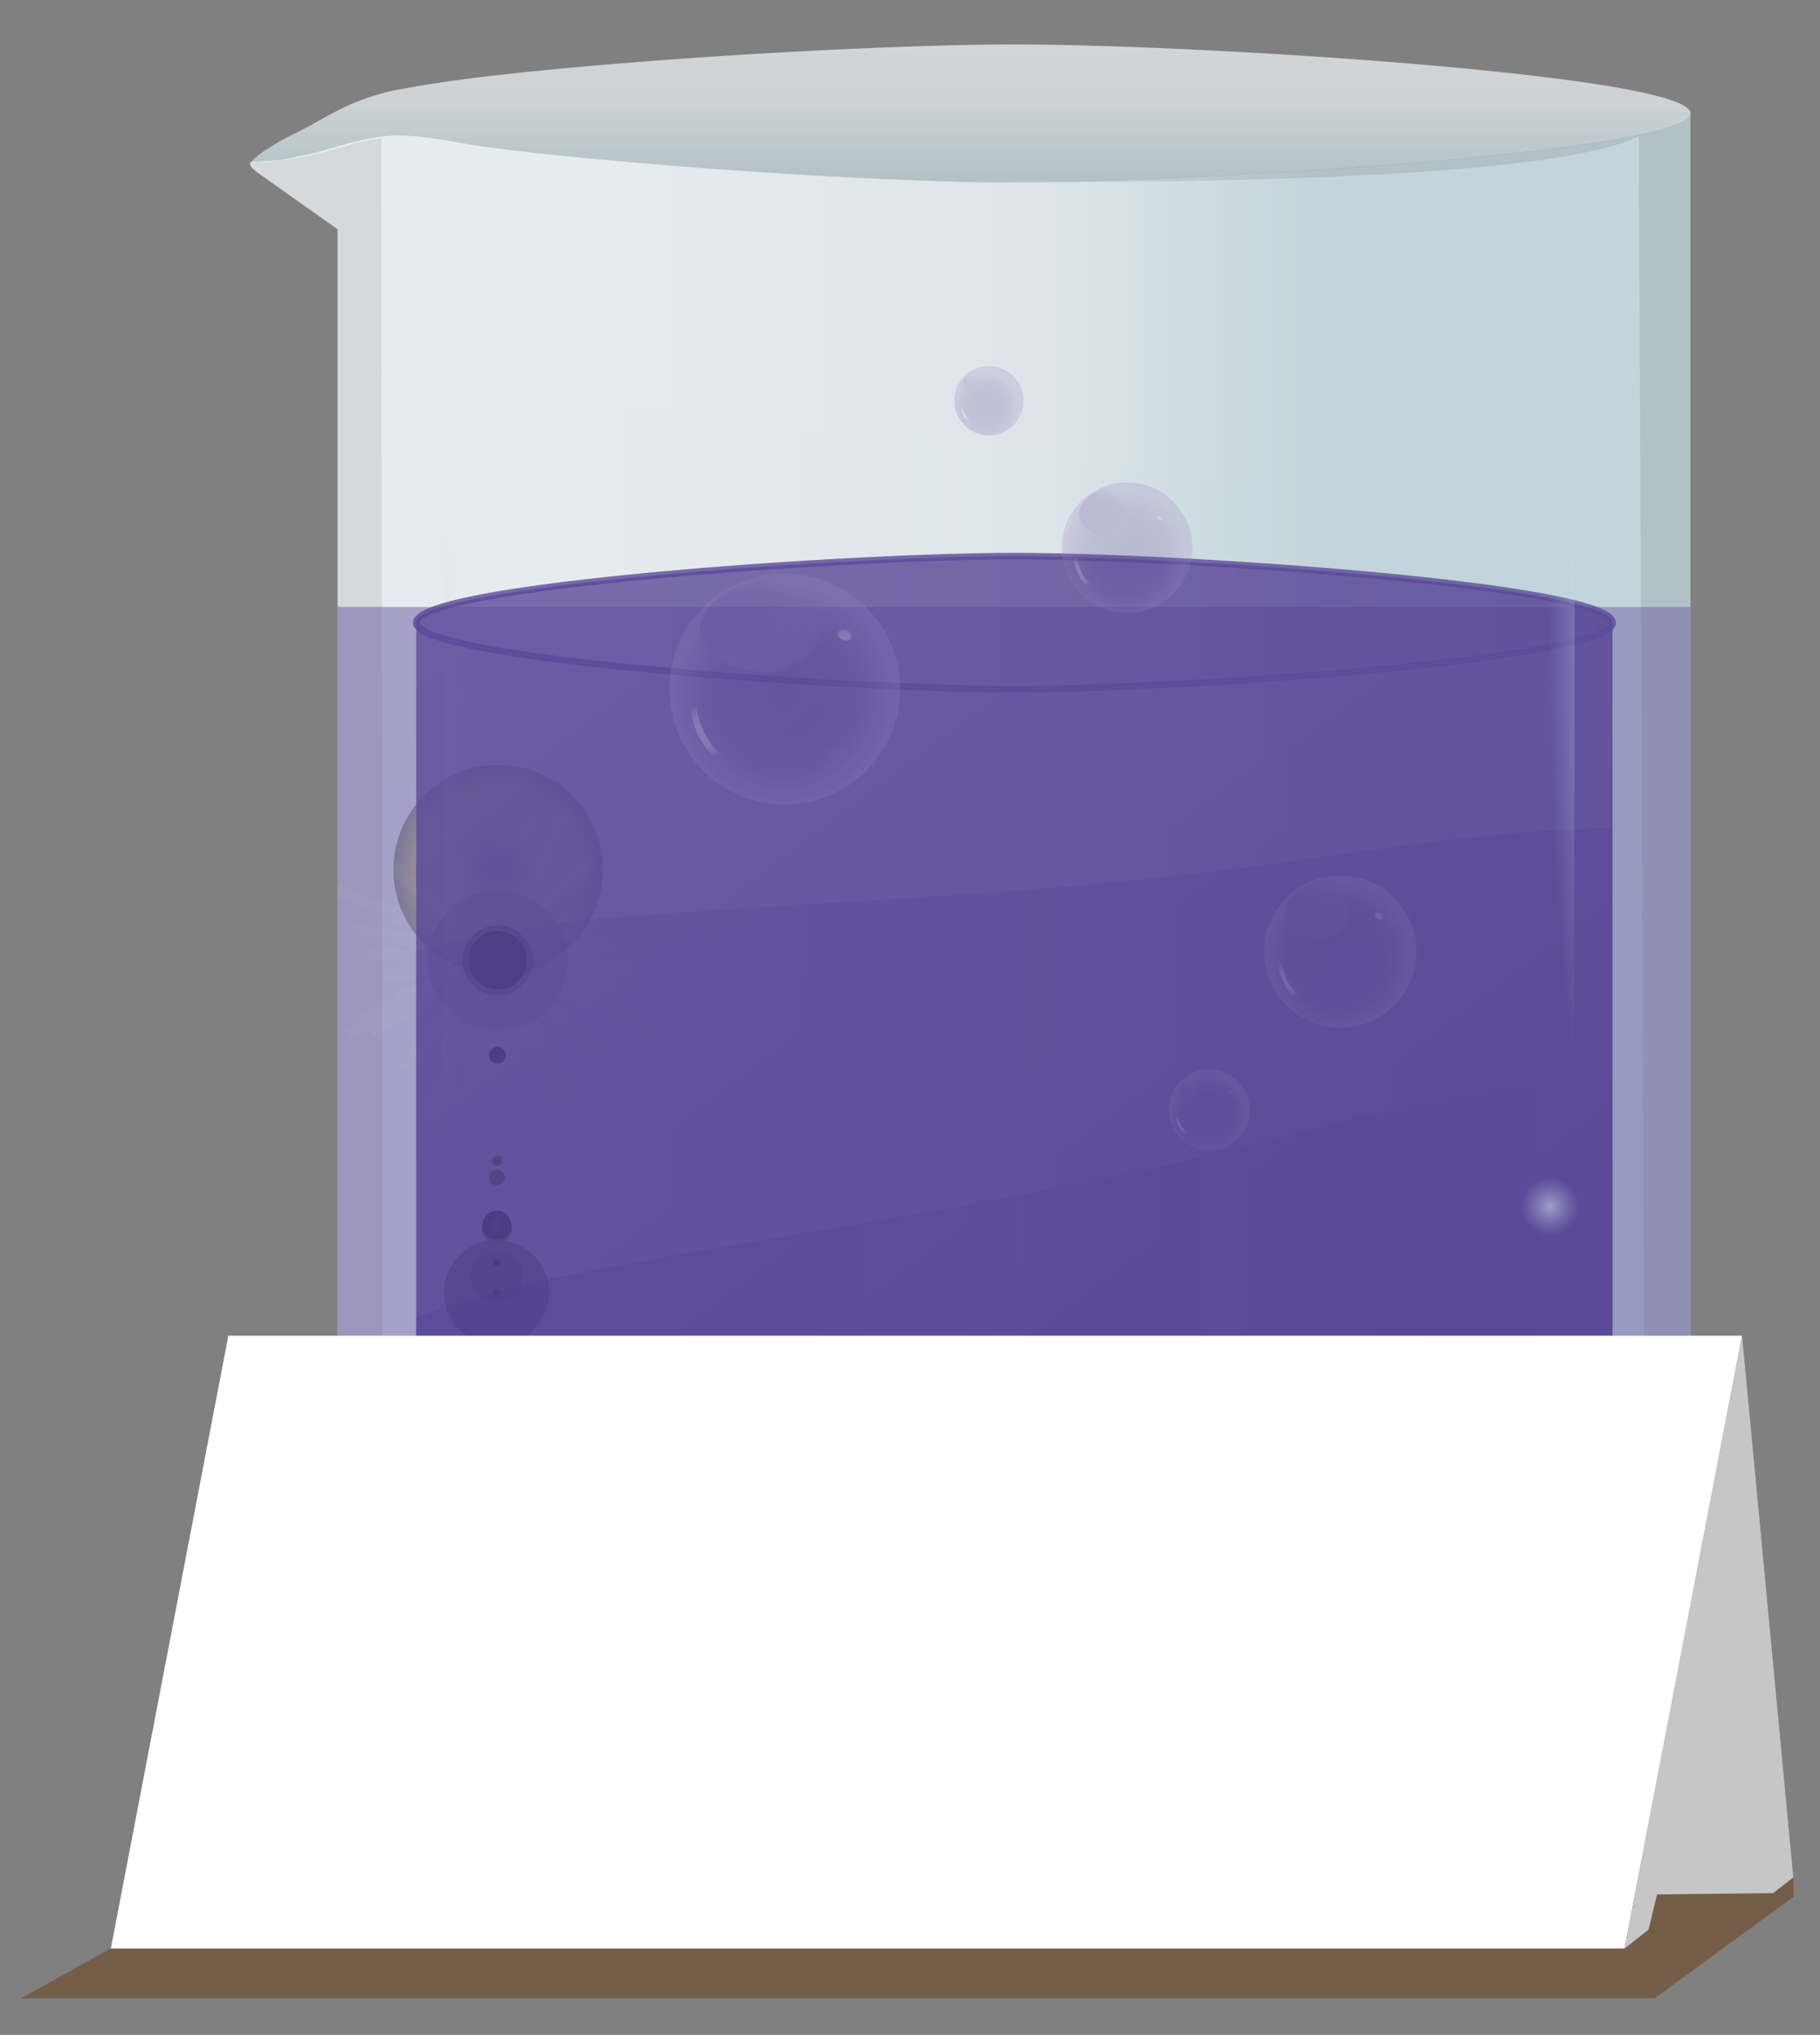 <svg id="Layer_1" data-name="Layer 1" xmlns="http://www.w3.org/2000/svg" xmlns:xlink="http://www.w3.org/1999/xlink" viewBox="0 0 235.13 262.86"><rect x="0" y="0" width="235.13" height="262.86" fill="#808080" stroke="none"/><defs><style>.cls-1,.cls-18,.cls-36,.cls-43,.cls-50,.cls-58,.cls-65{fill:none;}.cls-2,.cls-5{opacity:0.72;}.cls-11,.cls-14,.cls-15,.cls-16,.cls-18,.cls-19,.cls-2,.cls-25,.cls-27,.cls-28,.cls-29,.cls-5,.cls-71,.cls-8{isolation:isolate;}.cls-2{fill:url(#linear-gradient);}.cls-3{fill:#683d14;fill-opacity:0.51;}.cls-4{fill:url(#linear-gradient-2);}.cls-5{fill:url(#linear-gradient-3);}.cls-6{clip-path:url(#clip-path);}.cls-7{fill:url(#linear-gradient-4);}.cls-8{opacity:0.42;fill:url(#linear-gradient-5);}.cls-25,.cls-29,.cls-9{opacity:0.8;}.cls-10{fill:url(#radial-gradient);}.cls-11{opacity:0.25;fill:url(#radial-gradient-2);}.cls-12{fill:url(#radial-gradient-3);}.cls-13{fill:url(#radial-gradient-4);}.cls-14,.cls-52{opacity:0.2;}.cls-14{fill:url(#radial-gradient-5);}.cls-15{opacity:0.15;fill:url(#radial-gradient-6);}.cls-16,.cls-19,.cls-71{opacity:0.5;}.cls-16{fill:url(#radial-gradient-7);}.cls-17{fill:url(#radial-gradient-8);}.cls-18{stroke:#fff;stroke-width:1.69px;opacity:0.03;}.cls-18,.cls-29{stroke-miterlimit:10;}.cls-19{fill:url(#radial-gradient-9);}.cls-20{fill:url(#radial-gradient-10);}.cls-21{fill:url(#radial-gradient-11);}.cls-22{fill:url(#radial-gradient-12);}.cls-23{fill:url(#radial-gradient-13);}.cls-24{fill:url(#radial-gradient-14);}.cls-25{fill:url(#linear-gradient-6);}.cls-26{clip-path:url(#clip-path-2);}.cls-27,.cls-28,.cls-30{opacity:0.3;}.cls-27{fill:url(#linear-gradient-7);}.cls-28{fill:url(#linear-gradient-8);}.cls-29,.cls-36{stroke-width:0.85px;}.cls-29{fill:url(#linear-gradient-9);stroke:url(#linear-gradient-10);}.cls-31{fill:url(#radial-gradient-15);}.cls-32{fill:url(#radial-gradient-16);}.cls-33{fill:url(#radial-gradient-17);}.cls-34{fill:url(#radial-gradient-18);}.cls-35{fill:url(#radial-gradient-19);}.cls-36,.cls-43,.cls-50,.cls-58,.cls-65{stroke-linecap:round;stroke-linejoin:round;}.cls-36{stroke:url(#radial-gradient-20);}.cls-37{fill:url(#radial-gradient-21);}.cls-38{fill:url(#radial-gradient-22);}.cls-39{fill:url(#radial-gradient-23);}.cls-40{fill:url(#radial-gradient-24);}.cls-41{fill:url(#radial-gradient-25);}.cls-42{fill:url(#radial-gradient-26);}.cls-43{stroke-width:0.48px;stroke:url(#radial-gradient-27);}.cls-44{fill:url(#radial-gradient-28);}.cls-45{fill:url(#radial-gradient-29);}.cls-46{fill:url(#radial-gradient-30);}.cls-47{fill:url(#radial-gradient-31);}.cls-48{fill:url(#radial-gradient-32);}.cls-49{fill:url(#radial-gradient-33);}.cls-50{stroke-width:0.25px;stroke:url(#radial-gradient-34);}.cls-51{fill:url(#radial-gradient-35);}.cls-53{fill:url(#radial-gradient-36);}.cls-54{fill:url(#radial-gradient-37);}.cls-55{fill:url(#radial-gradient-38);}.cls-56{fill:url(#radial-gradient-39);}.cls-57{fill:url(#radial-gradient-40);}.cls-58{stroke-width:0.56px;stroke:url(#radial-gradient-41);}.cls-59{fill:url(#radial-gradient-42);}.cls-60{fill:url(#radial-gradient-43);}.cls-61{fill:url(#radial-gradient-44);}.cls-62{fill:url(#radial-gradient-45);}.cls-63{fill:url(#radial-gradient-46);}.cls-64{fill:url(#radial-gradient-47);}.cls-65{stroke-width:0.3px;stroke:url(#radial-gradient-48);}.cls-66{fill:url(#radial-gradient-49);}.cls-67{fill:#fff;}.cls-68{fill:#c7c6c6;}.cls-69{opacity:0.54;}.cls-70{fill:url(#radial-gradient-50);}.cls-71{fill:url(#radial-gradient-51);}</style><linearGradient id="linear-gradient" x1="125.39" y1="496.81" x2="125.39" y2="523.38" gradientTransform="translate(0 -500)" gradientUnits="userSpaceOnUse"><stop offset="0" stop-color="#f6fbff"/><stop offset="0.63" stop-color="#e9f1f6"/><stop offset="1" stop-color="#c5dae1"/></linearGradient><linearGradient id="linear-gradient-2" x1="143.24" y1="520.15" x2="120.95" y2="701.76" gradientTransform="translate(0 -500)" gradientUnits="userSpaceOnUse"><stop offset="0" stop-color="#c0c5c8"/><stop offset="1" stop-color="#b0c2c9"/></linearGradient><linearGradient id="linear-gradient-3" x1="76.95" y1="623.99" x2="171.33" y2="623.99" xlink:href="#linear-gradient"/><clipPath id="clip-path"><path class="cls-1" d="M218.4,218.76V14.64c0,4.93-63.58,8.92-87.38,8.92h-3.59c-4.8-.07-9.6-.25-14.39-.47q-8.52-.39-17-1-8.78-.6-17.52-1.4c-5.3-.49-10.6-1-15.88-1.73-3.9-.53-7.74-1.53-11.67-1.44S43.33,19.19,39.52,20l-1,.2a20,20,0,0,1-3.85.59c-.45,0-.91.09-1.36.12-.23,0-.87-.06-1,.14s.24.62.37.76a5.57,5.57,0,0,0,.76.6c.32.25.67.47,1,.71l3.44,2.44,5.57,3.94.16.11V218.76a11.55,11.55,0,0,0,11.13,14.58H207.33a11.53,11.53,0,0,0,11.12-14.58Z"/></clipPath><linearGradient id="linear-gradient-4" x1="92.37" y1="622.37" x2="143.54" y2="754.54" gradientTransform="translate(0 -500)" gradientUnits="userSpaceOnUse"><stop offset="0" stop-color="#f5f5f5"/><stop offset="1" stop-color="#c3d1d6"/></linearGradient><linearGradient id="linear-gradient-5" x1="70.92" y1="666.08" x2="185.02" y2="666.08" gradientTransform="translate(0 -500)" gradientUnits="userSpaceOnUse"><stop offset="0" stop-color="#4d398e"/><stop offset="1" stop-color="#5c4b9a"/></linearGradient><radialGradient id="radial-gradient" cx="-3524.35" cy="10983.44" r="54.28" gradientTransform="matrix(0.01, -1, 0.16, 0, -1670.12, -3412.64)" gradientUnits="userSpaceOnUse"><stop offset="0" stop-color="#e6f3fc"/><stop offset="1" stop-color="#bacae9" stop-opacity="0"/></radialGradient><radialGradient id="radial-gradient-2" cx="-1798.17" cy="-1087.52" r="13.58" gradientTransform="matrix(0.95, -0.3, 0.3, 0.95, 2098.88, 606.03)" gradientUnits="userSpaceOnUse"><stop offset="0.1" stop-color="#010101"/><stop offset="0.11" stop-color="#070706"/><stop offset="0.16" stop-color="#221d12"/><stop offset="0.22" stop-color="#392e16"/><stop offset="0.28" stop-color="#4a3a17"/><stop offset="0.37" stop-color="#564318"/><stop offset="0.48" stop-color="#5c4918"/><stop offset="0.8" stop-color="#5f4a17"/><stop offset="1" stop-color="#010101"/></radialGradient><radialGradient id="radial-gradient-3" cx="-1813.13" cy="-1040.04" r="0.45" gradientTransform="matrix(0.95, -0.3, 0.3, 0.95, 2100.45, 623.54)" gradientUnits="userSpaceOnUse"><stop offset="0" stop-color="#d5e195"/><stop offset="0.06" stop-color="#b1bb79"/><stop offset="0.14" stop-color="#868f5f"/><stop offset="0.22" stop-color="#646946"/><stop offset="0.31" stop-color="#454930"/><stop offset="0.4" stop-color="#2c2f1f"/><stop offset="0.51" stop-color="#191a13"/><stop offset="0.62" stop-color="#0b0c0a"/><stop offset="0.76" stop-color="#020404"/><stop offset="1" stop-color="#010101"/></radialGradient><radialGradient id="radial-gradient-4" cx="-1819.27" cy="-1045.31" r="0.45" gradientTransform="translate(2111.87 624.35) rotate(-17.29)" xlink:href="#radial-gradient-3"/><radialGradient id="radial-gradient-5" cx="-1813.65" cy="-1038.4" r="3.4" gradientTransform="matrix(0.95, -0.3, 0.3, 0.95, 2100.45, 623.54)" gradientUnits="userSpaceOnUse"><stop offset="0.05" stop-color="#010101"/><stop offset="0.09" stop-color="#070b08"/><stop offset="0.3" stop-color="#1f341c"/><stop offset="0.48" stop-color="#265325"/><stop offset="0.64" stop-color="#30672c"/><stop offset="0.75" stop-color="#336e2e"/><stop offset="0.79" stop-color="#506f2a"/><stop offset="0.83" stop-color="#717021"/><stop offset="0.86" stop-color="#7f701b"/><stop offset="0.89" stop-color="#7a6d1c"/><stop offset="0.91" stop-color="#71641b"/><stop offset="0.94" stop-color="#5e5419"/><stop offset="0.96" stop-color="#433d18"/><stop offset="0.98" stop-color="#232114"/><stop offset="1" stop-color="#010101"/></radialGradient><radialGradient id="radial-gradient-6" cx="-1801.39" cy="-1077.29" r="9.05" gradientTransform="matrix(0.95, -0.3, 0.3, 0.95, 2100.45, 623.54)" gradientUnits="userSpaceOnUse"><stop offset="0" stop-color="#1d090a"/><stop offset="0.73" stop-color="#994123"/><stop offset="1" stop-color="#1d090a"/></radialGradient><radialGradient id="radial-gradient-7" cx="-1801.39" cy="-1077.29" r="4.53" gradientTransform="matrix(0.95, -0.3, 0.3, 0.95, 2100.45, 623.54)" gradientUnits="userSpaceOnUse"><stop offset="0.15" stop-color="#fff"/><stop offset="0.21" stop-color="#e5d3d3"/><stop offset="0.29" stop-color="#c49c9e"/><stop offset="0.36" stop-color="#ad7477"/><stop offset="0.42" stop-color="#9f5d60"/><stop offset="0.45" stop-color="#9a5457"/><stop offset="0.57" stop-color="#6b3436"/><stop offset="0.69" stop-color="#431719"/><stop offset="0.79" stop-color="#270d0e"/><stop offset="0.85" stop-color="#1d090a"/><stop offset="0.86" stop-color="#210a0a"/><stop offset="0.86" stop-color="#300f0e"/><stop offset="0.87" stop-color="#461410"/><stop offset="0.88" stop-color="#641e11"/><stop offset="0.89" stop-color="#8b2e19"/><stop offset="0.9" stop-color="#b84323"/><stop offset="0.9" stop-color="#d34f29"/><stop offset="0.9" stop-color="#c94928"/><stop offset="0.91" stop-color="#9d371d"/><stop offset="0.93" stop-color="#772615"/><stop offset="0.94" stop-color="#591a10"/><stop offset="0.95" stop-color="#3e130f"/><stop offset="0.97" stop-color="#2b0e0d"/><stop offset="0.98" stop-color="#1f090b"/><stop offset="1" stop-color="#1d090a"/></radialGradient><radialGradient id="radial-gradient-8" cx="-1801.39" cy="-1077.29" r="3.77" gradientTransform="matrix(0.95, -0.3, 0.3, 0.95, 2100.45, 623.54)" gradientUnits="userSpaceOnUse"><stop offset="0.15" stop-color="#fff"/><stop offset="0.28" stop-color="#c3c2c2"/><stop offset="0.43" stop-color="#878889"/><stop offset="0.56" stop-color="#585858"/><stop offset="0.69" stop-color="#323232"/><stop offset="0.81" stop-color="#161617"/><stop offset="0.92" stop-color="#050606"/><stop offset="1" stop-color="#010101"/></radialGradient><radialGradient id="radial-gradient-9" cx="-1814.29" cy="-1036.35" r="6.79" gradientTransform="matrix(0.95, -0.3, 0.3, 0.95, 2100.45, 623.54)" gradientUnits="userSpaceOnUse"><stop offset="0.64" stop-color="#010101"/><stop offset="0.72" stop-color="#010302"/><stop offset="0.75" stop-color="#060908"/><stop offset="0.77" stop-color="#0c140e"/><stop offset="0.78" stop-color="#132517"/><stop offset="0.8" stop-color="#1b3b1d"/><stop offset="0.8" stop-color="#1c431f"/><stop offset="0.81" stop-color="#212c19"/><stop offset="0.83" stop-color="#2c190f"/><stop offset="0.85" stop-color="#33110d"/><stop offset="0.86" stop-color="#35100f"/><stop offset="0.87" stop-color="#200a0a"/><stop offset="0.89" stop-color="#100606"/><stop offset="0.9" stop-color="#050303"/><stop offset="0.93" stop-color="#020102"/><stop offset="1" stop-color="#010101"/></radialGradient><radialGradient id="radial-gradient-10" cx="-1811.8" cy="-1044.26" r="1.93" gradientTransform="matrix(0.95, -0.3, 0.3, 0.95, 2100.45, 623.54)" gradientUnits="userSpaceOnUse"><stop offset="0.1" stop-color="#010101"/><stop offset="0.25" stop-color="#1a130c"/><stop offset="0.43" stop-color="#352413"/><stop offset="0.61" stop-color="#483014"/><stop offset="0.8" stop-color="#533613"/><stop offset="1" stop-color="#573812"/></radialGradient><radialGradient id="radial-gradient-11" cx="-1805.08" cy="-1065.59" r="1.08" gradientTransform="matrix(0.95, -0.3, 0.3, 0.95, 2100.45, 623.54)" gradientUnits="userSpaceOnUse"><stop offset="0.1" stop-color="#1a301d"/><stop offset="0.23" stop-color="#142318"/><stop offset="0.48" stop-color="#0a0f0c"/><stop offset="0.73" stop-color="#030404"/><stop offset="1" stop-color="#010101"/></radialGradient><radialGradient id="radial-gradient-12" cx="64.22" cy="860.03" r="0.71" gradientTransform="matrix(1, 0, 0, -1, 0, 1009.99)" xlink:href="#radial-gradient-10"/><radialGradient id="radial-gradient-13" cx="-1809.83" cy="-1050.52" r="1" gradientTransform="matrix(0.95, -0.3, 0.3, 0.95, 2100.45, 623.54)" gradientUnits="userSpaceOnUse"><stop offset="0.1" stop-color="#010101"/><stop offset="0.29" stop-color="#151711"/><stop offset="0.52" stop-color="#262a1b"/><stop offset="0.75" stop-color="#313523"/><stop offset="1" stop-color="#333824"/></radialGradient><radialGradient id="radial-gradient-14" cx="64.19" cy="851.73" r="1.86" gradientTransform="matrix(1, 0, 0, -1, 0, 1009.99)" xlink:href="#radial-gradient-11"/><linearGradient id="linear-gradient-6" x1="191.03" y1="729.1" x2="72.93" y2="572.58" xlink:href="#linear-gradient-5"/><clipPath id="clip-path-2"><path class="cls-1" d="M208.33,213.5V80.43h0c0,4.75-55.69,8.6-77.27,8.6s-77.29-3.85-77.29-8.6h0V213.5c.08,5.91,2.77,11.84,8.94,11.84H199.33C205.53,225.34,208.38,219.29,208.33,213.5Z"/></clipPath><linearGradient id="linear-gradient-7" x1="287.68" y1="675.75" x2="40.65" y2="652.77" xlink:href="#linear-gradient-5"/><linearGradient id="linear-gradient-8" x1="7.41" y1="700.87" x2="241.97" y2="700.87" xlink:href="#linear-gradient-5"/><linearGradient id="linear-gradient-9" x1="268.27" y1="580.43" x2="85.13" y2="580.43" xlink:href="#linear-gradient-5"/><linearGradient id="linear-gradient-10" x1="53.34" y1="580.43" x2="208.75" y2="580.43" gradientTransform="translate(0 -500)" gradientUnits="userSpaceOnUse"><stop offset="0" stop-color="#5a4998"/><stop offset="1" stop-color="#5c4b9a"/></linearGradient><radialGradient id="radial-gradient-15" cx="-1497.34" cy="2426.11" r="14.17" gradientTransform="matrix(0.25, -0.97, 0.96, 0.25, -1853.55, -1969.13)" gradientUnits="userSpaceOnUse"><stop offset="0" stop-color="#5b4495" stop-opacity="0.8"/><stop offset="0.3" stop-color="#5e4796" stop-opacity="0.8"/><stop offset="0.52" stop-color="#624c9a" stop-opacity="0.8"/><stop offset="0.72" stop-color="#7059a2" stop-opacity="0.8"/><stop offset="0.91" stop-color="#8975b3" stop-opacity="0.81"/><stop offset="1" stop-color="#9885be" stop-opacity="0.81"/></radialGradient><radialGradient id="radial-gradient-16" cx="878.42" cy="803.11" r="9.18" gradientTransform="translate(-994.08 -537.45) scale(1.24 0.77)" gradientUnits="userSpaceOnUse"><stop offset="0" stop-color="#7759a2"/><stop offset="0.38" stop-color="#7759a2" stop-opacity="0.99"/><stop offset="0.52" stop-color="#785aa2" stop-opacity="0.96"/><stop offset="0.61" stop-color="#795ba3" stop-opacity="0.91"/><stop offset="0.69" stop-color="#7b5da4" stop-opacity="0.84"/><stop offset="0.76" stop-color="#7d5ea5" stop-opacity="0.75"/><stop offset="0.82" stop-color="#8262a7" stop-opacity="0.63"/><stop offset="0.87" stop-color="#8465a9" stop-opacity="0.49"/><stop offset="0.92" stop-color="#886aac" stop-opacity="0.33"/><stop offset="0.97" stop-color="#8d6eaf" stop-opacity="0.16"/><stop offset="1" stop-color="#9173b1" stop-opacity="0"/></radialGradient><radialGradient id="radial-gradient-17" cx="-1489.41" cy="2418.62" r="1.16" gradientTransform="matrix(0.25, -0.97, 0.96, 0.25, -1840.47, -1967.07)" gradientUnits="userSpaceOnUse"><stop offset="0" stop-color="#d6c1df"/><stop offset="0.38" stop-color="#d6bfde" stop-opacity="0.99"/><stop offset="0.52" stop-color="#d4bddd" stop-opacity="0.96"/><stop offset="0.61" stop-color="#d1b9db" stop-opacity="0.91"/><stop offset="0.69" stop-color="#ccb2d7" stop-opacity="0.84"/><stop offset="0.76" stop-color="#c6acd3" stop-opacity="0.75"/><stop offset="0.82" stop-color="#c0a4ce" stop-opacity="0.63"/><stop offset="0.87" stop-color="#b598c7" stop-opacity="0.49"/><stop offset="0.92" stop-color="#ab8cc0" stop-opacity="0.33"/><stop offset="0.97" stop-color="#9c7eb8" stop-opacity="0.16"/><stop offset="1" stop-color="#9173b1" stop-opacity="0"/></radialGradient><radialGradient id="radial-gradient-18" cx="-1487.5" cy="2420.22" r="0.42" gradientTransform="matrix(0.25, -0.97, 0.96, 0.25, -1840.58, -1964.02)" gradientUnits="userSpaceOnUse"><stop offset="0" stop-color="#d6c1df"/><stop offset="0.22" stop-color="#d5bfde" stop-opacity="0.99"/><stop offset="0.36" stop-color="#d4bddc" stop-opacity="0.95"/><stop offset="0.48" stop-color="#d0b7d9" stop-opacity="0.89"/><stop offset="0.58" stop-color="#cab0d5" stop-opacity="0.8"/><stop offset="0.68" stop-color="#c2a7d0" stop-opacity="0.69"/><stop offset="0.77" stop-color="#b99cca" stop-opacity="0.55"/><stop offset="0.85" stop-color="#ad90c3" stop-opacity="0.38"/><stop offset="0.93" stop-color="#a183bb" stop-opacity="0.2"/><stop offset="1" stop-color="#9173b1" stop-opacity="0"/></radialGradient><radialGradient id="radial-gradient-19" cx="-1503.89" cy="2436.2" r="0.42" gradientTransform="matrix(0.25, -0.97, 0.96, 0.25, -1868.08, -1967.9)" xlink:href="#radial-gradient-18"/><radialGradient id="radial-gradient-20" cx="91.7" cy="594.23" r="3.7" gradientTransform="translate(0 -500)" xlink:href="#radial-gradient-17"/><radialGradient id="radial-gradient-21" cx="108.1" cy="617.45" r="1.69" gradientTransform="translate(0 -426.95) scale(1 0.85)" gradientUnits="userSpaceOnUse"><stop offset="0" stop-color="#7759a2"/><stop offset="0.09" stop-color="#785aa2" stop-opacity="0.97"/><stop offset="0.23" stop-color="#7b5ca3" stop-opacity="0.88"/><stop offset="0.4" stop-color="#7d5ea5" stop-opacity="0.74"/><stop offset="0.59" stop-color="#8364a8" stop-opacity="0.54"/><stop offset="0.79" stop-color="#8a6bad" stop-opacity="0.28"/><stop offset="1" stop-color="#9173b1" stop-opacity="0"/></radialGradient><radialGradient id="radial-gradient-22" cx="-1453.13" cy="2407.83" r="8.01" gradientTransform="matrix(0.25, -0.97, 0.96, 0.25, -1803.08, -1940.06)" xlink:href="#radial-gradient-15"/><radialGradient id="radial-gradient-23" cx="915.12" cy="790.61" r="5.19" gradientTransform="translate(-995.06 -542.53) scale(1.24 0.77)" xlink:href="#radial-gradient-16"/><radialGradient id="radial-gradient-24" cx="-1448.64" cy="2403.6" r="0.66" gradientTransform="matrix(0.25, -0.97, 0.96, 0.25, -1795.69, -1938.89)" xlink:href="#radial-gradient-17"/><radialGradient id="radial-gradient-25" cx="-1447.56" cy="2404.5" r="0.24" gradientTransform="matrix(0.25, -0.97, 0.96, 0.25, -1795.75, -1937.17)" xlink:href="#radial-gradient-18"/><radialGradient id="radial-gradient-26" cx="-1456.82" cy="2413.53" r="0.24" gradientTransform="matrix(0.25, -0.97, 0.96, 0.25, -1811.29, -1939.36)" xlink:href="#radial-gradient-18"/><radialGradient id="radial-gradient-27" cx="140.13" cy="573.69" r="2.09" gradientTransform="translate(0 -500)" xlink:href="#radial-gradient-17"/><radialGradient id="radial-gradient-28" cx="149.4" cy="595.65" r="0.95" gradientTransform="translate(0 -430.11) scale(1 0.85)" xlink:href="#radial-gradient-21"/><radialGradient id="radial-gradient-29" cx="-1470.98" cy="2388.85" r="4.26" gradientTransform="matrix(0.25, -0.97, 0.96, 0.25, -1798.27, -1971.54)" xlink:href="#radial-gradient-15"/><radialGradient id="radial-gradient-30" cx="902.05" cy="770.57" r="2.76" gradientTransform="translate(-996.38 -543.87) scale(1.24 0.77)" xlink:href="#radial-gradient-16"/><radialGradient id="radial-gradient-31" cx="-1468.6" cy="2386.6" r="0.35" gradientTransform="matrix(0.25, -0.97, 0.96, 0.25, -1794.34, -1970.92)" xlink:href="#radial-gradient-17"/><radialGradient id="radial-gradient-32" cx="-1468.02" cy="2387.08" r="0.13" gradientTransform="matrix(0.25, -0.97, 0.96, 0.25, -1794.37, -1970.01)" xlink:href="#radial-gradient-18"/><radialGradient id="radial-gradient-33" cx="-1472.95" cy="2391.89" r="0.13" gradientTransform="matrix(0.25, -0.97, 0.96, 0.25, -1802.64, -1971.17)" xlink:href="#radial-gradient-18"/><radialGradient id="radial-gradient-34" cx="124.84" cy="553.34" r="1.11" gradientTransform="translate(0 -500)" xlink:href="#radial-gradient-17"/><radialGradient id="radial-gradient-35" cx="129.77" cy="574.53" r="0.51" gradientTransform="translate(0 -433.18) scale(1 0.85)" xlink:href="#radial-gradient-21"/><radialGradient id="radial-gradient-36" cx="-1425.57" cy="2460.01" r="9.35" gradientTransform="matrix(0.25, -0.97, 0.96, 0.25, -1832.39, -1874.31)" xlink:href="#radial-gradient-15"/><radialGradient id="radial-gradient-37" cx="933.99" cy="849.73" r="6.06" gradientTransform="translate(-991.09 -536.71) scale(1.24 0.77)" xlink:href="#radial-gradient-16"/><radialGradient id="radial-gradient-38" cx="-1420.34" cy="2455.07" r="0.77" gradientTransform="matrix(0.25, -0.97, 0.96, 0.25, -1823.76, -1872.95)" xlink:href="#radial-gradient-17"/><radialGradient id="radial-gradient-39" cx="-1419.08" cy="2456.12" r="0.28" gradientTransform="matrix(0.25, -0.97, 0.96, 0.25, -1823.84, -1870.94)" xlink:href="#radial-gradient-18"/><radialGradient id="radial-gradient-40" cx="-1429.89" cy="2466.67" r="0.28" gradientTransform="matrix(0.25, -0.97, 0.96, 0.25, -1841.99, -1873.49)" xlink:href="#radial-gradient-18"/><radialGradient id="radial-gradient-41" cx="166.76" cy="626.36" r="2.44" gradientTransform="translate(0 -500)" xlink:href="#radial-gradient-17"/><radialGradient id="radial-gradient-42" cx="177.59" cy="648.59" r="1.11" gradientTransform="translate(0 -422.42) scale(1 0.85)" xlink:href="#radial-gradient-21"/><radialGradient id="radial-gradient-43" cx="-1442.52" cy="2480.45" r="4.97" gradientTransform="matrix(0.25, -0.97, 0.96, 0.25, -1864.58, -1875.38)" xlink:href="#radial-gradient-15"/><radialGradient id="radial-gradient-44" cx="919.27" cy="873.73" r="3.22" gradientTransform="translate(-989.39 -532.23) scale(1.24 0.77)" xlink:href="#radial-gradient-16"/><radialGradient id="radial-gradient-45" cx="-1439.73" cy="2477.82" r="0.41" gradientTransform="matrix(0.25, -0.97, 0.96, 0.25, -1859.99, -1874.66)" xlink:href="#radial-gradient-17"/><radialGradient id="radial-gradient-46" cx="-1439.06" cy="2478.38" r="0.15" gradientTransform="matrix(0.25, -0.97, 0.96, 0.25, -1860.02, -1873.59)" xlink:href="#radial-gradient-18"/><radialGradient id="radial-gradient-47" cx="-1444.82" cy="2483.99" r="0.15" gradientTransform="matrix(0.25, -0.97, 0.96, 0.25, -1869.68, -1874.95)" xlink:href="#radial-gradient-18"/><radialGradient id="radial-gradient-48" cx="152.81" cy="645.19" r="1.3" gradientTransform="translate(0 -500)" xlink:href="#radial-gradient-17"/><radialGradient id="radial-gradient-49" cx="158.57" cy="666.53" r="0.59" gradientTransform="translate(0 -419.82) scale(1 0.85)" xlink:href="#radial-gradient-21"/><radialGradient id="radial-gradient-50" cx="-1651.23" cy="-16043.17" r="64.7" gradientTransform="matrix(0.01, 1, -0.12, 0, -1700.87, 1738.82)" xlink:href="#radial-gradient"/><radialGradient id="radial-gradient-51" cx="200.23" cy="655.85" r="3.83" gradientTransform="translate(0 -500)" xlink:href="#radial-gradient"/></defs><path class="cls-2" d="M218.4,14.64c0,4.93-63.58,8.92-87.38,8.92-4.58,0-9.17-.12-13.75-.28q-9.66-.34-19.27-.92-10.14-.62-20.27-1.47c-2.53-.22-5-.45-7.58-.7s-5.15-.55-7.72-.86c-1.24-.16-2.48-.36-3.71-.62s-2.48-.49-3.73-.66a21.87,21.87,0,0,0-7.13,0c-2.33.46-4.57,1.28-6.88,1.84A42.22,42.22,0,0,1,32.39,21a7.13,7.13,0,0,1,1.6-1.4,36,36,0,0,1,4.44-2.53c2.14-1.08,4.26-2.37,6.46-3.41a29.31,29.31,0,0,1,7.44-2.24c4.44-.82,8.93-1.38,13.42-1.88C71.33,8.94,77,8.43,82.61,8q9-.71,18-1.21,8.44-.48,16.9-.78c4.5-.15,9-.27,13.49-.27C154.82,5.73,218.4,9.72,218.4,14.64Z"/><polygon class="cls-3" points="14.32 251.7 2.72 258.13 213.78 258.13 231.73 245 231.68 242.51 14.32 251.7"/><path class="cls-4" d="M212.6,217l-.87-199.39c-12.06,5.92-64.22,5.92-80.71,5.92h-4c-1.26,0-2.53-.06-3.79-.11-1.43,0-2.85-.1-4.28-.16s-3.13-.13-4.69-.21l-5-.26L104,22.53c-1.81-.1-3.62-.21-5.42-.33l-5.5-.35-5.51-.42-5.4-.4L77,20.62l-5-.42q-2.32-.19-4.65-.42c-1.41-.13-2.83-.27-4.24-.42l-1.93-.2a27.19,27.19,0,0,1-2.82-.6l-.51-.13a26.07,26.07,0,0,0-7.36-.7l-1.23.08L49.45,217a9.82,9.82,0,0,0,6.75,12.12,10.5,10.5,0,0,0,2.68.37H203.16A9.81,9.81,0,0,0,213,219.7,10.42,10.42,0,0,0,212.6,217Z"/><path class="cls-5" d="M218.4,218.76V14.64c0,4.93-63.58,8.92-87.38,8.92h-3.59c-4.8-.07-9.6-.25-14.39-.47q-8.52-.39-17-1-8.78-.6-17.52-1.4c-5.3-.49-10.6-1-15.88-1.73-3.9-.53-7.74-1.53-11.67-1.44S43.33,19.19,39.52,20l-1,.2a20,20,0,0,1-3.85.59c-.45,0-.91.09-1.36.12-.23,0-.87-.06-1,.14s.24.62.37.76a5.57,5.57,0,0,0,.76.6c.32.25.67.47,1,.71l3.44,2.44,5.57,3.94.16.11V218.76a11.55,11.55,0,0,0,11.13,14.58H207.33a11.53,11.53,0,0,0,11.12-14.58Z"/><g class="cls-6"><path class="cls-7" d="M213.64,222.33c0-8.62-36.86-11.59-82.32-11.59S49,214,49,222.66s8,6.88,82.31,7.57C201.84,230.88,213.64,231,213.64,222.33Z"/><rect class="cls-8" x="16.96" y="78.41" width="225.47" height="175.35"/></g><g class="cls-9"><path class="cls-10" d="M62.77,168.68a4.66,4.66,0,0,1-5.66-3.36h0a4.77,4.77,0,0,1-.15-1.18l.71-107.71a4.66,4.66,0,0,1,9.31.06l-.71,107.73A4.65,4.65,0,0,1,62.77,168.68Z"/></g><circle class="cls-11" cx="64.36" cy="112.34" r="13.53"/><circle class="cls-12" cx="64.17" cy="163.1" r="0.45"/><circle class="cls-13" cx="64.15" cy="166.97" r="0.45"/><circle class="cls-14" cx="64.16" cy="164.82" r="3.4"/><line class="cls-1" x1="64.31" y1="124.05" x2="64.16" y2="166.97"/><circle class="cls-15" cx="64.31" cy="124.05" r="9.05"/><circle class="cls-16" cx="64.31" cy="124.05" r="4.53"/><circle class="cls-17" cx="64.31" cy="124.05" r="3.77"/><polyline class="cls-18" points="64.31 124.05 66.34 138.78 64.31 124.05 62.27 109.32 64.31 124.05 49.58 126.09 64.31 124.05 79.04 122.02 64.31 124.05 71.9 141.71 64.31 124.05 56.71 106.39 64.31 124.05 46.64 131.65 64.31 124.05 81.97 116.46 64.31 124.05 77.96 136.23 64.31 124.05 50.65 111.87 64.31 124.05 52.13 137.71 64.31 124.05 76.49 110.4 64.31 124.05 65.22 136.8 64.31 124.05 63.39 111.31 64.31 124.05 51.56 124.97 64.31 124.05 77.05 123.14 64.31 124.05 64.65 125.53 64.31 124.05 63.97 122.58 64.31 124.05 62.83 124.39 64.31 124.05 65.78 123.71 64.31 124.05 60.04 142.87 64.31 124.05 68.57 105.23 64.31 124.05 45.49 119.79 64.31 124.05 83.13 128.32 64.31 124.05 61.92 130.32 64.31 124.05 66.69 117.78 64.31 124.05 58.04 121.67 64.31 124.05 70.58 126.44 64.31 124.05 67.7 127.75 64.31 124.05 60.92 120.35 64.31 124.05 60.61 127.44 64.31 124.05 68.01 120.66 64.31 124.05 84.95 133.22 64.31 124.05 43.66 114.88 64.31 124.05 55.14 144.7 64.31 124.05 73.48 103.41 64.31 124.05 73.37 140.53 64.31 124.05 55.24 107.57 64.31 124.05 47.83 133.12 64.31 124.05 80.79 114.99 64.31 124.05 73.98 143.65 64.31 124.05 54.64 104.46 64.31 124.05 44.71 133.72 64.31 124.05 83.9 114.38 64.31 124.05 67.17 127.28 64.31 124.05 61.44 120.82 64.31 124.05 61.08 126.92 64.31 124.05 67.54 121.19 64.31 124.05 78.52 130.56 64.31 124.05 50.09 117.54 64.31 124.05 57.8 138.27 64.31 124.05 70.82 109.84 64.31 124.05 63.48 140.75 64.31 124.05 65.14 107.35 64.31 124.05 47.61 123.22 64.31 124.05 81.01 124.88 64.31 124.05 69.19 136.83 64.31 124.05 59.43 111.27 64.31 124.05 51.53 128.93 64.31 124.05 77.09 119.18"/><circle class="cls-19" cx="64.16" cy="166.97" r="6.79"/><circle class="cls-20" cx="64.19" cy="158.68" r="1.93"/><circle class="cls-21" cx="64.26" cy="136.31" r="1.08"/><circle class="cls-22" cx="64.22" cy="149.96" r="0.71"/><circle class="cls-23" cx="64.21" cy="152.12" r="1"/><circle class="cls-24" cx="64.19" cy="158.26" r="1.86"/><path class="cls-25" d="M208.33,213.5V80.43h0c0,4.75-55.69,8.6-77.27,8.6s-77.29-3.85-77.29-8.6h0V213.5c.08,5.91,2.77,11.84,8.94,11.84H199.33C205.53,225.34,208.38,219.29,208.33,213.5Z"/><g class="cls-26"><path class="cls-27" d="M135.65,114.7C117,116.2,98.23,117,79.56,118.5c-20,1.63-41.8,7.14-57.54,20.19l-.45.38c-8.76,7.43-16,18-15.41,29.46.44,9,5.68,17.24,12.53,23.09s15.2,9.61,23.58,12.92c48.69,19.22,104.26,25.27,153.42,7.27,9.89-3.62,19.53-8.23,27.69-14.89s14.78-15.49,17.51-25.66c2.82-10.48,1.32-21.89-3.26-31.73-4.33-9.32-11.14-16.48-14-26.61-.53-1.88-1.11-4-2.75-5a7.43,7.43,0,0,0-3.75-.85c-21.64-1-42.52,3.5-63.88,5.94C147.41,113.67,141.53,114.22,135.65,114.7Z"/><path class="cls-28" d="M130.78,154.6c-18.41,3.47-37,6.22-55.37,9.72C55.7,168.07,34.6,175.86,20.33,190.5l-.4.42c-7.93,8.32-14,19.58-12.2,30.93,1.39,8.9,7.47,16.54,14.9,21.63s16.13,8,24.81,10.35c50.46,14,106.36,14.08,153.34-9,9.44-4.65,18.54-10.26,26-17.74s13.06-17,14.69-27.37c1.69-10.72-1-21.9-6.6-31.2-5.29-8.81-12.83-15.21-16.71-25-.72-1.82-1.53-3.82-3.27-4.69a7.4,7.4,0,0,0-3.81-.45c-21.63,1.3-41.92,8-62.9,12.68C142.33,152.33,136.58,153.5,130.78,154.6Z"/></g><path class="cls-29" d="M208.33,80.43c0,4.75-55.69,8.6-77.27,8.6s-77.29-3.85-77.29-8.6,55.72-8.59,77.29-8.59S208.33,75.68,208.33,80.43Z"/><g class="cls-30"><circle class="cls-31" cx="101.39" cy="89.02" r="14.91"/><ellipse class="cls-32" cx="100.35" cy="80.79" rx="9.96" ry="6.01" transform="translate(-5.84 7.84) rotate(-4.35)"/><circle class="cls-33" cx="109.32" cy="81.53" r="1.22"/><circle class="cls-34" cx="111.23" cy="83.14" r="0.44"/><circle class="cls-35" cx="94.85" cy="99.12" r="0.44"/><path class="cls-36" d="M89.53,90.11c-.15,2.88,1.58,7,4.35,8.25"/><circle class="cls-37" cx="108.1" cy="97.13" r="1.36"/></g><g class="cls-30"><circle class="cls-38" cx="145.61" cy="70.74" r="8.43"/><ellipse class="cls-39" cx="145.02" cy="66.08" rx="5.63" ry="3.4" transform="translate(-4.59 11.19) rotate(-4.35)"/><circle class="cls-40" cx="150.09" cy="66.51" r="0.69"/><circle class="cls-41" cx="151.17" cy="67.42" r="0.25"/><circle class="cls-42" cx="141.91" cy="76.45" r="0.25"/><path class="cls-43" d="M138.91,71.36c-.09,1.63.89,4,2.45,4.66"/><circle class="cls-44" cx="149.4" cy="75.33" r="0.77"/></g><g class="cls-30"><circle class="cls-45" cx="127.76" cy="51.77" r="4.48"/><ellipse class="cls-46" cx="127.44" cy="49.29" rx="3" ry="1.81" transform="translate(-3.37 9.81) rotate(-4.35)"/><circle class="cls-47" cx="130.14" cy="49.52" r="0.37"/><circle class="cls-48" cx="130.71" cy="50" r="0.13"/><circle class="cls-49" cx="125.79" cy="54.8" r="0.13"/><path class="cls-50" d="M124.19,52.1a2.81,2.81,0,0,0,1.31,2.48"/><circle class="cls-51" cx="129.77" cy="54.21" r="0.41"/></g><g class="cls-52"><circle class="cls-53" cx="173.16" cy="122.92" r="9.84"/><ellipse class="cls-54" cx="172.47" cy="117.48" rx="6.58" ry="3.96" transform="translate(-8.41 13.42) rotate(-4.35)"/><circle class="cls-55" cx="178.4" cy="117.98" r="0.81"/><circle class="cls-56" cx="179.66" cy="119.04" r="0.29"/><circle class="cls-57" cx="168.84" cy="129.58" r="0.29"/><path class="cls-58" d="M165.33,123.64c-.09,1.9,1,4.64,2.87,5.44"/><circle class="cls-59" cx="177.59" cy="128.27" r="0.89"/></g><g class="cls-52"><circle class="cls-60" cx="156.22" cy="143.36" r="5.23"/><ellipse class="cls-61" cx="155.86" cy="140.47" rx="3.5" ry="2.11" transform="translate(-10.21 12.23) rotate(-4.35)"/><circle class="cls-62" cx="159" cy="140.73" r="0.43"/><circle class="cls-63" cx="159.67" cy="141.3" r="0.16"/><circle class="cls-64" cx="153.92" cy="146.91" r="0.16"/><path class="cls-65" d="M152.05,143.74a3.28,3.28,0,0,0,1.53,2.9"/><circle class="cls-66" cx="158.57" cy="146.21" r="0.48"/></g><polygon class="cls-67" points="225.06 172.54 29.5 172.54 14.32 251.7 209.88 251.7 225.06 172.54"/><polygon class="cls-68" points="225.06 172.54 231.68 242.51 229.07 244.55 214.08 244.72 212.98 249.27 209.88 251.7 225.06 172.54"/><g class="cls-69"><path class="cls-70" d="M199.19,146.77a4.24,4.24,0,0,1-4.13-3.36V78.34a4.28,4.28,0,0,1-.09-.87V38.29a4.23,4.23,0,0,1,8.46,0h0V77l-.1,64.64a4.24,4.24,0,0,1-3.28,5A4.93,4.93,0,0,1,199.19,146.77Z"/></g><circle class="cls-71" cx="200.13" cy="155.83" r="4.23"/></svg>